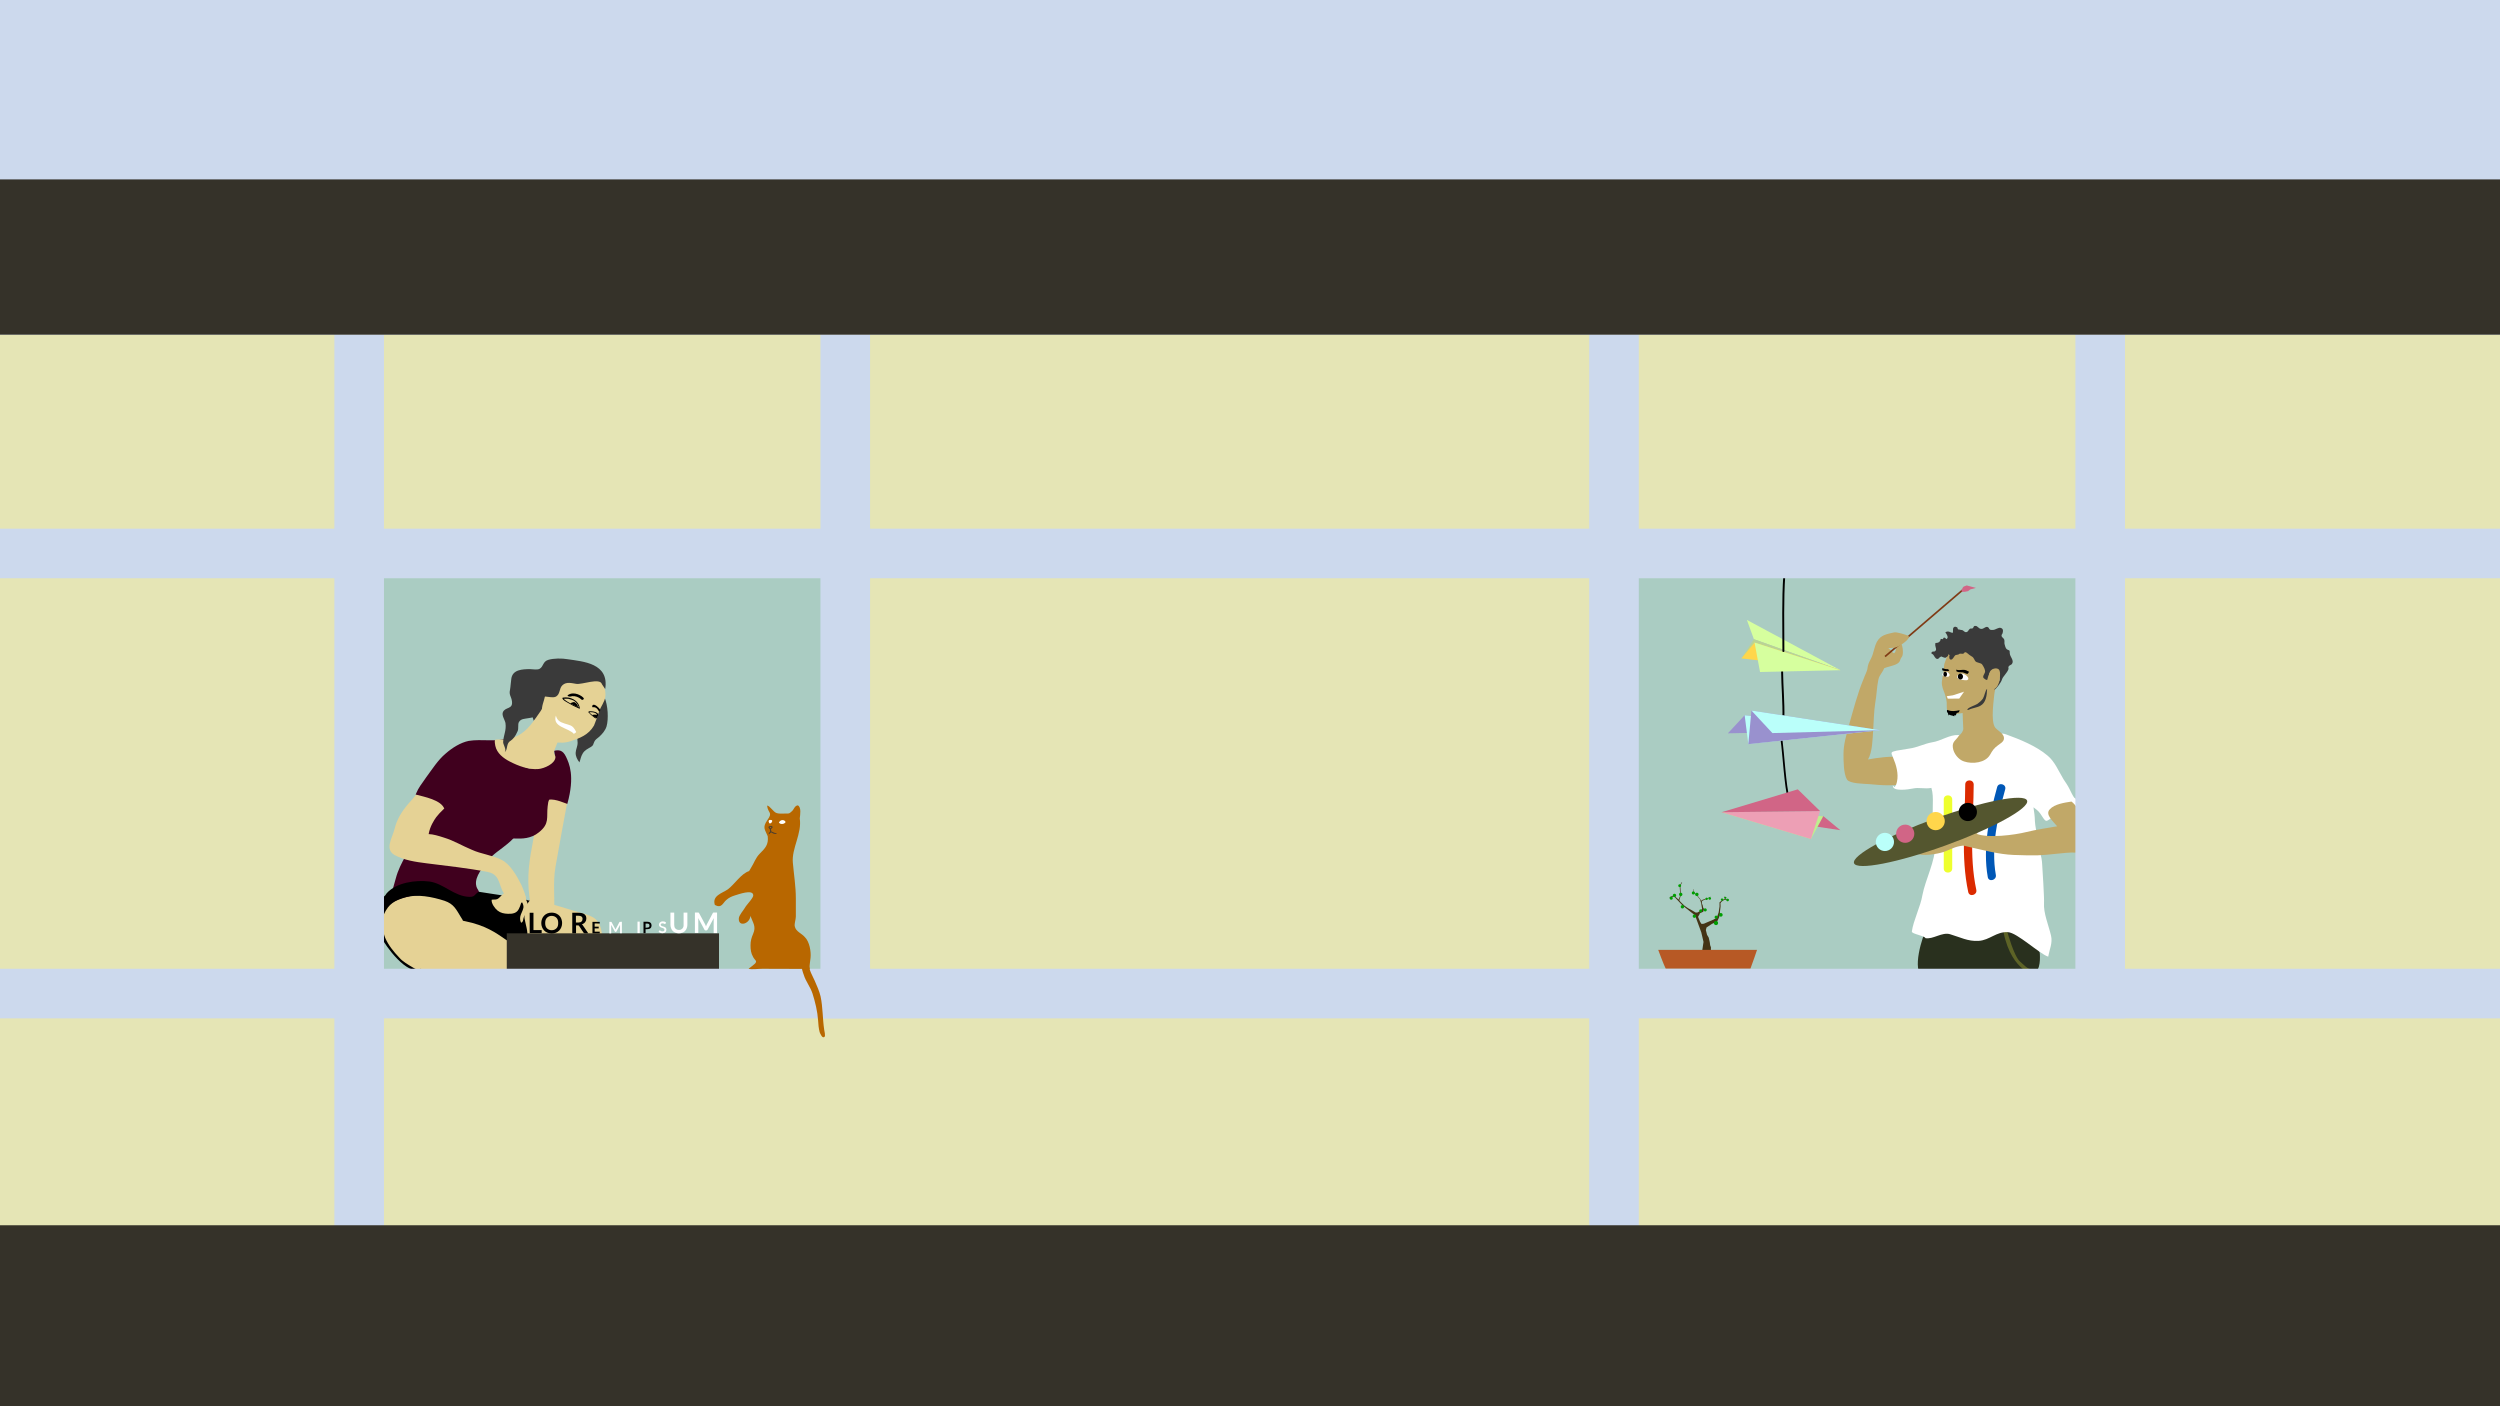 <?xml version="1.0" encoding="utf-8"?>
<!-- Generator: Adobe Illustrator 16.0.0, SVG Export Plug-In . SVG Version: 6.00 Build 0)  -->
<!DOCTYPE svg PUBLIC "-//W3C//DTD SVG 1.1//EN" "http://www.w3.org/Graphics/SVG/1.1/DTD/svg11.dtd">
<svg version="1.1" id="Layer_1" xmlns="http://www.w3.org/2000/svg" xmlns:xlink="http://www.w3.org/1999/xlink" x="0px" y="0px" viewBox="0 0 1920 1080" enable-background="new 0 0 1920 1080" xml:space="preserve" preserveAspectRatio="none">
<g id="guides">
</g>
<g id="page_x5F_fills_x5F_blue">
	<rect id="fill_x5F_4" fill="#CCD9ED" width="1920" height="1080"/>
</g>
<g id="windows_x5F_light">
	<rect x="278.2" y="426.3" fill="#AACCC2" width="365" height="333.9"/>
	<rect x="1243.8" y="426.7" fill="#AACCC2" width="365" height="333.9"/>
</g>
<g id="doors_x5F_light_x5F_inside">
</g>
<g id="characters_x5F_indoor_x5F_fills">
	<g id="art">
		<path id="plane_x5F_rope_x5F_2" d="M1367.9,515.3c0.1,12.1,1.3,24.2,1,36.3c0,1,1.5,1,1.5,0c0.3-12.1-0.9-24.2-1-36.3
			C1369.4,514.4,1367.9,514.4,1367.9,515.3L1367.9,515.3z"/>
		<path id="planes_x5F_rope_x5F_3" d="M1367.6,569.2c1.2,8.1,3,37,5.3,43.3c0.3,0.9,1.8,0.5,1.4-0.4c-2.4-6.6-4.2-35.7-5.3-43.3
			C1368.9,567.8,1367.5,568.3,1367.6,569.2L1367.6,569.2z"/>
		<g id="sid_x5F_4">
			<g>
				<path fill="#C1A868" d="M1443.8,515.6c2.4-3.1,7.6-3.5,10.9-4.8c1.5-0.5,3.4-1.4,4.2-2.8c0.5-0.8,0.5-1.7,1.1-2.6
					c0.5-0.9,1-1.2,1.2-2.4c0.3-1.4,0.3-3.2,0.1-4.7c-0.1-1-0.7-3.6-1.4-4.5c-1.3-1.9-3.3,1.5-3.6,2.8c-0.5,1.6,0,4.1-1.7,5.1
					c-1.7-0.6-2.6-2.7-3.9-3.6c-1.3-0.9-2.3-4.2-3.2-2.6c-1.3,2.4-3.6,11.5-3.6,14.1c0,2.2-0.4,3.7,0.4,5.7"/>
			</g>
			<g>
				<path fill="#29301E" d="M1479.9,712.5c-3.7,6.7-11.9,33.1-3.1,37.7c6.8,3.2,19.3,1.1,26.7,1.1c8.2,0,16.2,0,24.5,0
					c10,0,22.5,1.9,32.1-1.9c6.5-2.7,6.8-10.8,6.5-16.7c-0.3-5.4-3.1-5.9-6.3-9.7c-2.6-3.5-2.6-7.5-6.8-9.4
					c-10.2-3.8-24.7-0.3-35,0.8c-12.8,1.1-24.7-2.4-37.2-1.9C1480.8,712.5,1480.5,712.5,1479.9,712.5"/>
			</g>
			<path fill="#5D6326" d="M1538.7,715.9l2.9-0.4c0,0,5.1,19,9.8,23c4.7,4,5.9,6.4,11.8,6.3v3.3c0,0-6.3-0.9-10.3-4.5
				C1548.9,740.1,1542.1,732.6,1538.7,715.9z"/>
			<g id="brush">
				
					<rect x="1438.3" y="478.5" transform="matrix(-0.759 0.651 -0.651 -0.759 2910.732 -119.389)" fill="#7F3A14" width="78.3" height="1.3"/>
				<polygon fill="#D16586" points="1506.4,453.3 1507.5,451.1 1508.1,450.5 1510.4,449.6 1517.5,451.5 1513.1,452.7 1511.5,454 
					1509,454.5 1506.8,454.5 				"/>
			</g>
			<g>
				<path fill="#C1A868" d="M1463.9,601.4c-8.1,2.7-19.9,1.6-28.5,0.8c-4-0.3-14.8-0.3-16.9-3.5c-2.7-4.3-2.7-14.8-2.7-19.6
					c0-7.5,2.2-14.5,4-21.5c3.5-12.1,6.7-25,11.6-36.6c0.8-2.4,2.2-4.8,2.7-7c0.5-4,1.1-4.8,3-8.6c1.9-3.8,2.2-8.3,4.3-12.4
					c3-5.4,7.3-5.9,13.2-7.3c2.2-0.5,8.7,1.7,10.9,2.5c2.5,1.6-4.2,6.6-8.2,8.5c-4.8,2.2-9.1-1-11.2,4.4c-1.6,4.3,1.3,6.7,1.1,10.8
					c-0.3,3.8-3.8,5.9-4.6,10c-1.3,5.9-1.3,12.1-2.4,17.8c-1.1,7-1.1,14-1.6,21c-0.5,6.7-0.5,16.7-4,22.6c6.7-1.3,19-3.1,26-1.5
					C1467.8,583.2,1469.5,593.6,1463.9,601.4"/>
			</g>
			<g>
				<path fill="#FFFFFF" d="M1504,564.5c-7-0.3-13.2,4.6-20.2,5.6c-6.2,1.1-11.3,4-17.5,4.8c-3.2,0.5-6.5,1.1-9.7,1.6
					c-4.6,1.1-4.6,1.1-2.7,5.4c2.4,5.6,4.3,12.4,3,18.3c-0.3,1.6-0.8,3.2-1.9,4.3c-0.5-0.3-1.1-1.1-1.3-1.3
					c-0.5,5.1,12.4,3,15.3,2.4c4.8-1.1,9.4,0.5,14.3-0.5c2.4,7.8,0,16.7,1.6,24.7c1.1,6.7,1.3,12.4,1.3,19.1
					c0.3,12.1-7.6,26.8-9.8,38.6c-1.3,8.3-7,19.6-8.1,27.9c-0.3,1.9,9.9,3.2,10.4,5.1c5.9,1.1,12.8-4.9,19-3
					c7.5,2.2,13.7,5.6,21.8,5.1c8.6-0.5,13.7-7.3,22.6-6.7c7,0.3,24.5,16.9,30.9,18.8c1.1-5.9,3.5-10.5,2.2-16.1
					c-1.9-8.1-5.9-17.3-5.4-25.1c0.3-3.2-1.2-26.4-1.4-29.4c-0.3-7.3-2.6-11.4-3.4-18.6c-0.3-3-2.2-12.2-2.2-14.9
					c0-3.2-0.6-7.3-1.1-10.6c4,3,4.4,3.4,7,7.5c3,4.6,3,3,7.5,0.3c3-1.6,20.7-7.8,20.7-11.3c0.3-1.6-3-3-4-4
					c-1.3-1.9-2.4-4.3-3.5-6.5c-1.3-2.7-3-5.1-4.6-7.5c-3.8-6.2-6.7-13.7-12.4-18.3c-8.6-7.3-21.3-12.4-31.5-16.1
					c-5.9-2.2-3.8,1.3-8.6,3c-2.2,0.8-6.2,0-8.9,0c-3.8,0-7.8,0.3-11.8-0.5C1509.1,565.9,1506.9,564.5,1504,564.5"/>
			</g>
			<g>
				<path fill="#0057B6" d="M1533.8,604.5c-6,21.8-11.2,46.6-7.2,69.1c0.7,4.1,7,2.4,6.2-1.7c-3.8-21.3,1.5-45.1,7.2-65.7
					C1541.1,602.2,1534.9,600.5,1533.8,604.5L1533.8,604.5z"/>
			</g>
			<g>
				<path fill="#DB2A00" d="M1509.3,602.5c-0.1,27.5-3.5,55.4,2.3,82.6c0.9,4.1,7.1,2.3,6.2-1.7c-5.7-26.6-2.1-54-2-80.9
					C1515.7,598.3,1509.3,598.3,1509.3,602.5L1509.3,602.5z"/>
			</g>
			<g>
				<path fill="#EEFF2F" d="M1492.8,613.9c0,17.7,0,35.4,0,53.1c0,4.2,6.5,4.2,6.5,0c0-17.7,0-35.4,0-53.1
					C1499.2,609.8,1492.8,609.8,1492.8,613.9L1492.8,613.9z"/>
			</g>
			<g>
				<path fill="#C1A868" d="M1590.9,615.6c5.9,4,23.7,33.6,14,38.2c-2.4,1.1-7.2,1-10.2,1c-5.4-0.3-10.7,0.5-16.3,1
					c-10.5,1.1-14.2,1.5-32,0.8c-11.6-0.5-22.3-3.5-38.7-7.2c-6.5,0.8-9,2.7-14.9,4.9c-5.1,1.6-17.2,3.8-21.2,0.8
					c4.6-3.2,10.2-3.2,15.1-5.4c5.1-1.9,9.4-5.1,14.5-6.5c5.4-1.6,9.7-4.8,14.5-7.8c1.6-0.8,4-3.5,6.2-3.2c2.1,0.6-2.9,7.8-3.9,8.2
					c9.1,3.5,29.1,0.9,38.3-1.4c7.6-1.9,16.4-3.1,23.6-4.4c-3-3.8-9.6-9-5.6-13.1C1577.9,617.5,1585.7,616.4,1590.9,615.6"/>
			</g>
			<g id="palette">
				
					<ellipse transform="matrix(0.34 0.94 -0.94 0.34 1584.703 -979.923)" fill="#54562F" cx="1490.8" cy="639.6" rx="11.1" ry="70.7"/>
				<circle fill="#D16586" cx="1463.2" cy="640.3" r="7"/>
				<circle fill="#BAFFFA" cx="1447.6" cy="646.6" r="7"/>
				<circle fill="#FFD64B" cx="1486.6" cy="630.6" r="7"/>
				<circle cx="1511.3" cy="623.6" r="7"/>
			</g>
			<g>
				<path fill="#C1A868" d="M1507.3,547.6c0,3.6,0.4,8.2,0.5,12.1c0,1.7-1.6,4.1-3.3,5.2c-2.2,3.7-5.4,4.5-4.7,9.3
					c0.5,4.4,4.3,9.3,8.6,10.6c6.5,2.2,16.4,1.1,20-5.2c1.9-3.4,3.1-5.1,6.3-7.4c1.6-1.2,3.6-2.2,4.2-4.2c1.1-4.2-4.3-6.5-6.5-9.1
					c-3.9-4.8-0.9-22.9-0.8-25.4c0-1.3,1.7-7.3,0.5-8.1c-1.1-0.5-5.2,2-6.1,2.7c-2.6,1.7-3.8,4-5.1,6.7c-3,5.8-7,7.3-12.9,9
					c-0.8,0.1-8.2,2.3-5.1,3.6"/>
			</g>
			<g>
				<path fill="#C1A868" d="M1495.4,503.3c-0.4,3.1-2.4,5.5-2.4,8.7s-0.8,5.9-1.3,9c-0.8,3.9-0.3,6.3,1.2,10
					c1.1,2.7,1.9,5.8,2.2,8.6c0.1,2.4-0.5,6.1,1.6,7.7c2.2,1.7,6.7,0.9,9.3,0.5c6.5-1.2,14.3-1.9,19-7c2.2-2.3,2.3-5.8,3.1-8.6
					c0.8-3.1,1.5-5.8,1.2-9c-0.5-6.3-1.7-13.6-6.5-18.2c-4.7-4.6-10.4-7.3-17.1-7.8c-2.3-0.3-4.4-0.1-6.7,0.7
					c-3,1.1-3.5,2.2-3.8,5.2"/>
			</g>
			<g>
				<path fill="#3A3A3A" d="M1497.3,503.1c-1.7-1.3-1.1,0.5-1.1,0.5c-2,1.6-1.6,2-4,1.1c-1.6-0.5-0.8-0.9-2.3,0
					c-0.9,0.5-0.9,1.6-2.4,1.3c-1.3-0.3-2-2.3-2.7-3.1c-0.5-0.8-2.2-0.7-1.2-2c0.4-0.8,1.9-0.3,2.4-0.7c1.7-1.2,0.5-2.8,0.3-4.4
					c-0.3-3,0.5-1.5,2.4-2.4c1.2-0.4,0.9-1.1,1.6-1.7c0.1-0.1-0.1-0.7,0.1-0.8c0.5-0.5,1.2,0.1,1.6,0c0.9-0.7,0.1-1.2,1.3-1.2
					s1.2,2.2,2.3,0.4c0.8-1.2-0.9-3.6-1.6-4.4c2.3-1.7,3.6,0.1,5.6,0.4c0.8-1.3-0.4-3.8,1.3-4.6c0.7-0.4,1.5,0,2.2,0.3
					c0.4,0.3,0.3,1.2,0.7,1.5c0.5,0.3,1.1,0.1,1.5,0.3c0.5,0.3,1.2,0.1,1.9,0.4c0.8,0.3,1.6,1.6,2.7,1.5c1.7,0,1.7-1.7,3-2.6
					c0.7-0.4,1.6,0,2-0.3c1.2-0.8,0.5-2,2.3-1.9c1.7,0,2.3,2.2,4.4,2.3c2,0.1,3-1.9,4.8-1.5c1.2,0.4,1.1,1.6,1.9,2
					c0.5,0.4,1.6,0.3,2.3,0.3c2.2-0.1,4.3-2.3,6.2-1.5c1.9,0.8,1.6,2.4,1.2,3.9c-0.1,0.8-0.8,0.9-0.8,1.9c0,1.5,1.5,1.7,2,3
					c0.5,1.2,0,2.6,0.3,3.6c0.3,1.2,0.8,3.1,1.6,3.8c2,1.5,2.4,0.1,2.4,3.2c0.1,2.8,3.6,5.4,1.7,8.2c-0.5,0.8-2,0.9-2.6,2
					c-0.4,0.8,0.1,1.2-0.1,2c-0.4,1.3-1.7,3.1-2.6,4.2c-0.9,1.3-1.9,2.2-2.4,3.8c-0.5,1.9-3.9,6.7-5.8,7.9c-0.4-1.6,3.8-6,4-7.5
					c0.1-1.5-0.3-3.1-0.7-4.4c-0.5-1.9-0.9-3.2-2.8-4c-2.2-0.8-2.5,2.2-4.1,3.4c-0.9,0.8-1.4,2.6-1.7,4.1c0,0.5-0.2,1.7-2.8-0.5
					c-1.5-1.2,0.7-3.5,0.9-4.7c0.3-1.7-0.9-3.8-1.7-5.1c-0.9-1.7-1.5-1.5-3.5-2.2c-2.2-0.5-2.3-1.1-3.2-2.8
					c-0.9-1.6-1.3-1.7-2.8-2.6c-1.1-0.5-2.8-2.6-3.9-2.6c-0.8,0-0.9,0.8-1.5,1.1c-0.9,0.3-1.5-0.1-2.3,0c-1.2,0.1-0.8,0.4-1.7,0.7
					c-0.4,0.1-1.6,0.3-2,0.4c-1.2,0.7-2,3.5-3.5,3.5S1496.8,504.3,1497.3,503.1"/>
			</g>
			<g>
				<path fill="#C1A868" d="M1527.9,517.6c-0.3-3,4-5.2,6.6-3.9c2.2,1.1,1.5,5.6,1.3,7.8s-2.3,9-5.5,7.3c-2.2-1.1-2.6-7.8-2.7-10
					c0-0.8-0.3-1.3,0.3-2.2"/>
			</g>
			<g>
				<path d="M1502.6,514.2c0.4,0.5,1.9,0.4,2.6,0.4c1.2,0,2.4-0.3,3.7-0.1c0.9,0.1,1.4,0.4,2.1,0.8c0.5,0.3,1.5,0.4,1,1
					c-0.2,0.2-0.4,0.5-0.5,0.8c-0.1,0.3,0,0.3-0.4,0.4c-0.7,0.1-1.4-0.3-2-0.5c-0.5-0.2-1.1-0.5-1.7-0.6c-0.4-0.1-0.8-0.1-1.3-0.1
					c-0.6,0-1.3,0-1.9-0.1c-0.5-0.1-1.3-0.4-1.7-0.7C1502.5,515.2,1502.4,514.4,1502.6,514.2"/>
			</g>
			<g>
				<path d="M1495.6,545.2c-0.5,0.3-0.4,0.8-0.3,1.4c0.1,0.7,0.6,0.6,0.7,1.1c0.2,0.5,0.6,2.9,1,1.1c1,0.6,1.3,0.6,2.5,0.8
					c0.5,0.1,2.1,1.2,1.4-0.5c2.2,0.9,0.8-0.3,1.9-1.4c0.3-0.4,1.1-0.3,1.6-0.7c0.3-0.3,0.4-1.2,0.6-1.6
					C1502,546.1,1498.6,546.6,1495.6,545.2"/>
			</g>
			<g>
				<path fill="#3A3A3A" d="M1511.8,545.2c2.9-1.5,6.3-1.6,9.2-3.2c4.2-2.4,4.9-7.5,5.1-13c-1.5,1.4-1.9,5.3-3.2,7.5
					c-1.3,1.8-2.8,3-4.3,4.1c-1.4,1-7.9,2.9-7.7,4.6H1511.8z"/>
			</g>
			<path d="M1491.9,513.1c0,0,2.3,1.1,3.9,0.8l1.2,0.7l-0.5,0.8h-2l-2.6-0.4l-0.4-1.2L1491.9,513.1z"/>
			<g>
				<path fill="#FFFFFF" d="M1505,517.8c-1.3,0.7-3.1,1.4-1,3.6c0.6,0.6,5.7,1.2,6.5,1C1514.2,521.4,1508.2,515.7,1505,517.8"/>
			</g>
			<g>
				<path fill="#FFFFFF" d="M1496.4,516.8c0.7,0.8,1.7,1.7,0,2.9c-0.5,0.3-3.8-0.4-4.2-0.7C1490.1,517.3,1494.8,514.6,1496.4,516.8"
					/>
			</g>
			<path d="M1507.6,519.6c0,1.3-0.9,2.3-2,2.3c-1.1,0-2-1-2-2.3c0-1.3,0.9-2.3,2-2.3C1506.7,517.3,1507.6,518.4,1507.6,519.6z"/>
			<ellipse cx="1493.9" cy="517.8" rx="1.4" ry="1.9"/>
			<polygon fill="#FFFFFF" points="1495.1,534.7 1499.8,534 1508.4,531.2 1504.7,536.5 1495.9,536.6 			"/>
		</g>
		<g id="plane_x5F_3">
			<polygon fill="#D16586" points="1322.1,623.8 1400.3,626.8 1413.4,637.6 			"/>
			<polygon fill="#BEEF8F" points="1322.1,623.8 1400.3,626.8 1390.8,644.4 			"/>
			<polygon fill="#ED9FB5" points="1322.1,623.8 1397.8,622.9 1390.8,644.4 			"/>
			<polygon fill="#D16586" points="1322.1,623.8 1397.8,622.9 1380.7,606.2 			"/>
		</g>
		<g id="plane_x5F_1">
			<polygon fill="#D6FF9E" points="1413.4,514.7 1347,490.9 1341.6,476.1 			"/>
			<polygon fill="#BAD394" points="1413.4,514.7 1337.4,505.6 1347,490.9 			"/>
			<polygon fill="#FFD64B" points="1413.4,514.7 1347.5,493.5 1337.4,505.6 			"/>
			<polygon fill="#D6FF9E" points="1347.5,493.5 1351.7,516.1 1413.4,514.7 			"/>
		</g>
		<path id="plane_x5F_rope_x5F_1" d="M1369.6,441.7c-1.3,19.4-0.7,38.9-0.7,58.3c0,1,1.5,1,1.5,0c0-19.5-0.6-38.9,0.7-58.3
			C1371.1,440.7,1369.6,440.7,1369.6,441.7L1369.6,441.7z"/>
		<g id="plane_x5F_2">
			<polygon fill="#9991CE" points="1444,560.8 1339.9,549.3 1327,563.2 			"/>
			<polygon fill="#BAFFFA" points="1444,560.8 1339.9,549.3 1342.7,571.4 			"/>
			<polygon fill="#9991CE" points="1444,560.8 1345.1,545.7 1342.7,571.5 			"/>
			<polygon fill="#BAFFFA" points="1345.1,545.7 1444,560.8 1361.2,563 			"/>
		</g>
		<g id="bonsai">
			<polygon fill="#443415" points="1306.6,734.8 1308.3,723.4 1306.6,716.1 1301.8,703 1292.2,695.4 1285.6,688.4 1282.3,689.5 
				1282.3,689 1285.5,687.7 1289.2,690.9 1290.4,687.7 1290,680.2 1291.5,677.6 1291.9,677.6 1290.5,680.3 1290.9,687.7 
				1290.3,689.5 1289.7,691.4 1290.6,692.6 1293.7,695.6 1296.4,697.5 1299,698.9 1302.2,700.8 1303.6,700.8 1306,699.5 1307.2,698 
				1306.5,693.7 1305.7,690.9 1303.1,687.7 1300.5,685.3 1300.2,682.9 1300.4,682.8 1300.8,685.1 1303.3,687.4 1305.8,690.5 
				1306.6,691.8 1307.2,691.2 1309.3,690.4 1312.2,689.5 1313.6,688.6 1313.6,688.8 1312.3,689.8 1309.4,690.9 1307.4,691.8 
				1307,692.4 1307.1,693.9 1307.7,695.4 1308,697 1308.7,698.1 1308.1,700.2 1305.5,701.4 1305.2,702.2 1304.1,704.1 1305.7,708 
				1306.8,709.6 1308.6,709.4 1311.4,708.2 1316.1,706.2 1318.5,704.7 1319.9,700.8 1320.6,696.2 1320.6,693 1323.2,690.9 
				1324.8,690.4 1324.1,688.7 1324.4,688.5 1325.2,690.2 1325.5,690.5 1326.6,690.4 1327.1,690.5 1327.8,690.9 1327.8,691.1 
				1327.1,690.8 1326.2,690.9 1325.5,691 1324.3,691.1 1322.8,692 1321.9,692.8 1321.3,693.7 1321.4,695.2 1321.4,696.3 
				1321.2,698.1 1320.9,700.1 1320.9,702.1 1320.2,704.7 1318.6,708 1314.8,709.5 1310.6,712.3 1310.1,714.3 1311,717.9 
				1312.3,720.1 1313.1,723.6 1313.4,725.9 1314,727.5 1313.9,735.3 			"/>
			<g>
				<path fill="#B75925" d="M1344.3,744h-65c-1.6-3.1-5.8-14.5-5.8-14.5h75.9C1349.4,729.5,1345.5,741.1,1344.3,744z"/>
			</g>
			<circle fill="#009E01" cx="1283.5" cy="689.8" r="1.2"/>
			<circle fill="#009E01" cx="1286" cy="687.7" r="1.3"/>
			<circle fill="#009E01" cx="1290.8" cy="686.9" r="1.3"/>
			<circle fill="#009E01" cx="1290" cy="680.2" r="1.1"/>
			<circle fill="#009E01" cx="1292.1" cy="696.4" r="1.3"/>
			<circle fill="#009E01" cx="1300.5" cy="685.8" r="1.2"/>
			<circle fill="#009E01" cx="1313.1" cy="690" r="1"/>
			<circle fill="#009E01" cx="1303.2" cy="686.9" r="1.3"/>
			<circle fill="#009E01" cx="1310.7" cy="690.3" r="0.9"/>
			<circle fill="#009E01" cx="1309.6" cy="698.8" r="1.2"/>
			<circle fill="#009E01" cx="1306.1" cy="699.5" r="1.1"/>
			<circle fill="#009E01" cx="1301.3" cy="703.6" r="1.3"/>
			<circle fill="#009E01" cx="1317.9" cy="708.9" r="1.6"/>
			<circle fill="#009E01" cx="1318" cy="704.4" r="1.2"/>
			<circle fill="#009E01" cx="1321.6" cy="702.6" r="1.4"/>
			<circle fill="#009E01" cx="1322.5" cy="690.9" r="0.9"/>
			<circle fill="#009E01" cx="1326.8" cy="691.2" r="1"/>
			<circle fill="#009E01" cx="1325.1" cy="689.5" r="0.8"/>
		</g>
	</g>
	<g id="strategy_x5F_in">
		<g>
			<path fill="#E5D295" d="M407.7,695.5c-0.5-2.1-0.7-4.5-1.1-6.8c-2.1-15.8,0-28.5,2.9-43.5c1.4-7.2,1.4-14.8,2.1-22.4
				c0.7-4.5,3.4-8.4,6.6-11.8c4.2-4.5,7.4-3.1,13.3-3.1l5.3,2.1c-3.5,18.8-7,37.3-10.2,55.8c-2.1,12.3-0.3,24-1.1,36
				C425.5,701.6,409.2,702.2,407.7,695.5z"/>
		</g>
		<g>
			<path fill="#E5D295" d="M395.5,713.3c0.5,6-1,13.3,0.8,19c1.8,6.3,10.5,5.8,16,6.5s11,1.5,16.3,3c3.8,1,6.3,1.8,7.3,5.8
				c0.8,2.8-0.5,5.3,2,8c6.3,6.3,20.3-3,27-4.8l2.9-2.1c0-3-0.3-6-0.7-9c-1-7.3-3.7-14.7-4.7-22C460.7,706,456.7,704,446,701
				c-14.7-4-29.2-10.2-44.8-9.5L395.5,713.3z"/>
		</g>
		<g>
			<path fill="#40001E" d="M352.7,605.9c0,0-6,1.3-13.7,8c-7.3,6-15.2,17.3-18.7,26.3c-4.8,12-13,21.8-16.3,34.3
				c-2.5,9-5.8,19-4.3,28.8c1.5-2.5,2.8-3.8,5-5.8c2-1.8,3.5-4.5,5.8-6.5c4-3.5,10.3-3.5,15.3-3.8c12.3-0.8,22.8,6,34.8,6
				c4.3,0,5.8,0,7-4c1.8-5.3-1.5-5.3-2-9.8c-0.8-6.5,5.3-13.3,8.8-18c4-5.5,10.3-9,15.3-13.3c6.8-5.5,10-10.8,13.3-18.8L352.7,605.9
				z"/>
		</g>
		<g>
			<path fill="#E5D295" d="M352,700.7c-6.8-17.1-48.6-17.1-56.7-1.3c-10,19,10.9,43.5,28.1,46.3c14.5,2.8,28.1,2.8,32.6-12.5
				c2.7-8.8,5-21.8-2.3-29.2L352,700.7z"/>
		</g>
		<g>
			<path d="M297,686c7.5-8.3,22.3-10.3,32.8-9c11,1.5,19,11.5,30.8,11.8c4.5,0,3.5-1.9,7.2-3.9c6.5,0.9,18.2,3,23.4,3.4
				c6.5,0.5,14.2,3.4,15.7,3.4c-1.4,0.9-4.8,7.4-4.1,13.4c0.8,4.8,3,11,2,14.3c-1,2.5-1,6-3,8.3c-4.3,5-13.3,4-19,6
				c-3.3,1-7.5,2.3-10.5,3.5c-4,1.5-15.5,4.8-10.3-4.3c3.5-5.8,2.8-11.5,2.8-18.3c0-2.3-6.6-2.3-8-4.4c-1.7-2.5-0.6-2.8-2.6-5.5
				c-4-6.5-5.6-10.4-12.8-12.9c-9.3-3-21.1-5.4-30.3-2.6c-8.1,2.5-12.5,4.8-16.2,12.9c-0.5,5.8-1.4,12.9,0.9,18.1
				c2.5,5.8,6.6,10.8,10.9,15.3c2.3,2.8,7,5.5,10,7.3c3,2,3.8,1.9,6.8,1.2c-10.4,6.5-27.9-18.2-30.7-24.2c-2.5-6-3.4-27.4,3.1-32.2
				L297,686z"/>
		</g>
		<g>
			<path fill="#E5D295" d="M343.7,705.6c39.8,3.3,42.9,20.5,61.1,23.9c7,1.3,10.7-2,17.3,0.6c9.7,4.2,16.3,10.9,22.5,19.3
				c3.9,5,4.3,6.3-1.9,8.8c-4.3,1.7-8.1,1.7-12-0.8c-9.3-5.4-14.6-9.6-25.8-11.7c-11.6-2.1-24.9-0.2-36.9-0.2
				c-9.7,0-24-0.7-32.9-4.4L343.7,705.6z"/>
		</g>
		<g>
			<path fill="#E5D295" d="M331.7,592.3c-3.3,2-5,8.3-7.3,11.7c-3.3,4.3-6.7,9-10.3,12.7c-5.7,6.7-9.3,12.3-11.3,20.7
				c-2,7-7.3,15,0.3,19.3c7.3,4,16.3,5.3,24.3,6.3c15.7,2,32,3.7,47.3,6.7c11.3,2.3,7.3,13.3,15,19.3c3.3,2.7,10,6.3,13.3,3
				c2.3-2.3-1.5-9.5-2.5-12.2c-3.3-6.7-8.8-16.5-15.5-19.5c-7.3-3.7-15.3-4.3-22.7-7.7c-7.3-3-13.7-7-21.3-9.3
				c-4-1.3-8.6-2.7-11.8-2.7c1-5.9,4.1-10.6,5.8-13c6.3-8.3,17-13.7,18.7-24.7c1.7-13.3-11.1-12.3-19.4-10.7L331.7,592.3
				L331.7,592.3z"/>
		</g>
		<g>
			<path fill="#40001E" d="M390.3,567c-9.3,3-20.3,0.4-30.3,2c-6.3,1.3-12.7,5.3-17.7,9.7c-6,5-10.3,12-15,18.3
				c-4,6-5.4,6.9-8.1,13.2c6.3,1.7,19.8,4.1,22.1,11.1c4.7-3.3,4-6.9,10.3-3.3c6,4,6,12.7,12,17c8.3,5.7,13.7-1.8,21.7-0.1
				c3.3,7.5,6.3,9.1,10.6,9.1c4.8,0.1,11.8,0.3,18-4.8c8.4-6.7,5.7-11.3,6.7-19.9c0.5-4.2,0.4-3,1.1-5.1c4.6-1,13.2,3.1,14,3.2
				c6-21.5,1.4-31.1-1-36.2c-2.5-5.3-5.6-5.4-9.1-4.6c2.5,10-7.5,12.2-19,13.6c-6.7-1.7-3.3-1.6-7-6.6c-2.3-3-4.7-4-6-8
				c-1-2.3-1.3-6.7-2-9.4L390.3,567z"/>
		</g>
		<g>
			<path fill="#E5D295" d="M400.7,689.8c0.1,2.5-1,5.8-2.1,8c-1.6,3.6-4.9,4.1-8.5,4c-3-0.1-5.6-0.6-8-2.5c-2-1.6-4.9-5.5-4.5-8.3
				c1.5-0.3,2.9,0.1,4.3-0.5c2.1-1,3.4-3.5,5.4-4.6c4.1-2.3,8.3-0.4,12,1.5L400.7,689.8z"/>
		</g>
		<g id="chess_x5F_board">
			<rect x="389.2" y="716.8" fill="#353229" width="163" height="28.2"/>
			<g>
				<path d="M416,714.3v2.4h-9.2V701h2.9v13.3H416z"/>
				<path d="M431.7,708.9c0,1.2-0.2,2.2-0.6,3.2c-0.4,1-0.9,1.8-1.6,2.5c-0.7,0.7-1.5,1.3-2.5,1.7c-1,0.4-2.1,0.6-3.3,0.6
					s-2.3-0.2-3.3-0.6c-1-0.4-1.8-1-2.5-1.7c-0.7-0.7-1.2-1.6-1.6-2.5c-0.4-1-0.6-2-0.6-3.2c0-1.2,0.2-2.2,0.6-3.2
					c0.4-1,0.9-1.8,1.6-2.5c0.7-0.7,1.5-1.3,2.5-1.7s2.1-0.6,3.3-0.6c0.8,0,1.5,0.1,2.3,0.3s1.3,0.4,1.9,0.8
					c0.6,0.3,1.1,0.7,1.6,1.2s0.9,1,1.2,1.6c0.3,0.6,0.6,1.2,0.7,1.9C431.6,707.4,431.7,708.1,431.7,708.9z M428.7,708.9
					c0-0.9-0.1-1.6-0.3-2.3c-0.2-0.7-0.6-1.3-1-1.7c-0.4-0.4-0.9-0.8-1.6-1.1s-1.3-0.4-2.1-0.4s-1.5,0.1-2.1,0.4
					c-0.6,0.3-1.1,0.6-1.6,1.1c-0.4,0.5-0.8,1.1-1,1.7c-0.2,0.7-0.3,1.5-0.3,2.3c0,0.9,0.1,1.6,0.3,2.3s0.6,1.3,1,1.7
					c0.4,0.5,1,0.8,1.6,1.1c0.6,0.3,1.3,0.4,2.1,0.4s1.5-0.1,2.1-0.4c0.6-0.3,1.1-0.6,1.6-1.1s0.8-1.1,1-1.7
					C428.6,710.5,428.7,709.8,428.7,708.9z"/>
				<path d="M451.8,716.8h-2.6c-0.5,0-0.9-0.2-1.1-0.6l-3.3-5c-0.1-0.2-0.3-0.3-0.4-0.4c-0.1-0.1-0.4-0.1-0.7-0.1h-1.3v6.1h-2.9V701
					h4.8c1.1,0,2,0.1,2.7,0.3c0.8,0.2,1.4,0.5,1.9,0.9c0.5,0.4,0.8,0.9,1.1,1.4c0.2,0.6,0.3,1.2,0.3,1.8c0,0.5-0.1,1-0.2,1.5
					c-0.2,0.5-0.4,0.9-0.7,1.3c-0.3,0.4-0.7,0.7-1.1,1c-0.4,0.3-0.9,0.5-1.5,0.7c0.2,0.1,0.4,0.2,0.5,0.4c0.2,0.1,0.3,0.3,0.4,0.5
					L451.8,716.8z M444.2,708.5c0.5,0,1-0.1,1.4-0.2c0.4-0.1,0.8-0.3,1-0.6c0.3-0.2,0.5-0.5,0.6-0.9c0.1-0.3,0.2-0.7,0.2-1.1
					c0-0.8-0.3-1.4-0.8-1.8c-0.5-0.4-1.3-0.6-2.4-0.6h-1.9v5.2H444.2L444.2,708.5z"/>
			</g>
			<g>
				<path fill="#FFFFFF" d="M521.5,714.2c0.6,0,1.1-0.1,1.5-0.3c0.4-0.2,0.8-0.5,1.1-0.8c0.3-0.3,0.5-0.8,0.7-1.2
					c0.2-0.5,0.2-1,0.2-1.6v-9.4h2.9v9.4c0,0.9-0.2,1.8-0.5,2.6c-0.3,0.8-0.7,1.5-1.3,2.1c-0.6,0.6-1.2,1-2,1.3
					c-0.8,0.3-1.7,0.5-2.7,0.5s-1.9-0.2-2.7-0.5s-1.5-0.8-2-1.3c-0.6-0.6-1-1.3-1.3-2.1c-0.3-0.8-0.5-1.7-0.5-2.6v-9.4h2.9v9.4
					c0,0.6,0.1,1.1,0.2,1.6c0.2,0.5,0.4,0.9,0.7,1.2c0.3,0.3,0.7,0.6,1.1,0.8C520.4,714.1,520.9,714.2,521.5,714.2z"/>
				<path fill="#FFFFFF" d="M550.7,700.9v15.7h-2.6v-10.2c0-0.4,0-0.8,0.1-1.3l-4.8,8.9c-0.2,0.4-0.6,0.6-1,0.6H542
					c-0.5,0-0.8-0.2-1-0.6l-4.8-9c0,0.2,0,0.5,0.1,0.7c0,0.2,0,0.4,0,0.6v10.2h-2.6v-15.7h2.2c0.1,0,0.2,0,0.3,0
					c0.1,0,0.2,0,0.3,0.1c0.1,0,0.1,0.1,0.2,0.1c0.1,0.1,0.1,0.2,0.2,0.3l4.7,8.7c0.1,0.2,0.2,0.5,0.3,0.7c0.1,0.2,0.2,0.5,0.3,0.8
					c0.1-0.3,0.2-0.5,0.3-0.8s0.2-0.5,0.3-0.7l4.6-8.7c0.1-0.1,0.1-0.2,0.2-0.3c0.1-0.1,0.1-0.1,0.2-0.1c0.1,0,0.2,0,0.3-0.1
					c0.1,0,0.2,0,0.3,0h2.3V700.9z"/>
			</g>
			<g>
				<path d="M456.7,709.2v2.5h3.1v1.3h-3.1v2.5h3.9v1.3H455V708h5.6v1.3L456.7,709.2L456.7,709.2z"/>
				<path fill="#FFFFFF" d="M477.6,707.9v8.8h-1.4V711c0-0.2,0-0.5,0-0.7l-2.7,5c-0.1,0.2-0.3,0.4-0.6,0.4h-0.2
					c-0.3,0-0.5-0.1-0.6-0.4l-2.7-5c0,0.1,0,0.3,0,0.4c0,0.1,0,0.3,0,0.4v5.7H468V708h1.2c0.1,0,0.1,0,0.2,0c0.1,0,0.1,0,0.1,0
					s0.1,0,0.1,0.1l0.1,0.1l2.6,4.9c0.1,0.1,0.1,0.3,0.2,0.4s0.1,0.3,0.2,0.4c0.1-0.2,0.1-0.3,0.2-0.4c0.1-0.1,0.1-0.3,0.2-0.4
					l2.6-4.9c0-0.1,0.1-0.1,0.1-0.1l0.1-0.1h0.1c0.1,0,0.1,0,0.2,0L477.6,707.9L477.6,707.9z"/>
			</g>
			<g>
				<path fill="#FFFFFF" d="M491.3,716.6h-1.7v-8.8h1.7V716.6z"/>
				<path d="M497,707.9c0.6,0,1.1,0.1,1.5,0.2c0.4,0.1,0.8,0.3,1.1,0.6c0.3,0.3,0.5,0.5,0.6,0.9c0.1,0.3,0.2,0.7,0.2,1.1
					c0,0.4-0.1,0.8-0.2,1.2c-0.1,0.4-0.4,0.7-0.6,0.9c-0.3,0.3-0.6,0.5-1.1,0.6c-0.4,0.1-0.9,0.2-1.5,0.2h-1.2v3.1h-1.6v-8.8H497z
					 M497,712.4c0.3,0,0.6,0,0.8-0.1c0.2-0.1,0.4-0.2,0.6-0.3c0.1-0.1,0.3-0.3,0.3-0.5s0.1-0.4,0.1-0.7c0-0.2,0-0.5-0.1-0.6
					c-0.1-0.1-0.2-0.4-0.3-0.5c-0.1-0.1-0.3-0.2-0.6-0.3c-0.3-0.1-0.5-0.1-0.8-0.1h-1.2v3.2L497,712.4L497,712.4z"/>
				<path fill="#FFFFFF" d="M511.1,709.4c0,0.1-0.1,0.1-0.2,0.2c-0.1,0-0.1,0.1-0.2,0.1c-0.1,0-0.2,0-0.3-0.1
					c-0.1-0.1-0.2-0.1-0.4-0.2c-0.1-0.1-0.3-0.1-0.5-0.2c-0.2-0.1-0.4-0.1-0.7-0.1c-0.2,0-0.4,0-0.6,0.1c-0.2,0.1-0.3,0.1-0.4,0.2
					c-0.1,0.1-0.2,0.2-0.3,0.4c-0.1,0.1-0.1,0.3-0.1,0.4c0,0.2,0.1,0.4,0.2,0.5c0.1,0.1,0.3,0.3,0.5,0.4c0.2,0.1,0.4,0.2,0.7,0.3
					c0.3,0.1,0.5,0.2,0.8,0.2c0.3,0.1,0.5,0.2,0.8,0.3c0.2,0.1,0.5,0.3,0.7,0.4c0.2,0.2,0.3,0.4,0.5,0.7c0.1,0.3,0.2,0.6,0.2,0.9
					c0,0.4-0.1,0.8-0.2,1.1c-0.1,0.3-0.3,0.7-0.6,0.9c-0.3,0.3-0.6,0.5-1,0.6s-0.8,0.2-1.3,0.2c-0.3,0-0.6,0-0.8-0.1
					c-0.3-0.1-0.5-0.1-0.8-0.2c-0.3-0.1-0.5-0.2-0.7-0.4c-0.2-0.1-0.4-0.3-0.6-0.5l0.5-0.8c0-0.1,0.1-0.1,0.2-0.1s0.1-0.1,0.2-0.1
					c0.1,0,0.2,0,0.3,0.1c0.1,0.1,0.3,0.2,0.4,0.3c0.2,0.1,0.4,0.2,0.6,0.3s0.5,0.1,0.8,0.1c0.5,0,0.8-0.1,1.1-0.3
					c0.3-0.2,0.4-0.5,0.4-1c0-0.2-0.1-0.4-0.2-0.6c-0.1-0.1-0.3-0.3-0.5-0.4c-0.2-0.1-0.4-0.2-0.7-0.3c-0.2-0.1-0.5-0.1-0.7-0.2
					c-0.3-0.1-0.5-0.2-0.7-0.3s-0.5-0.3-0.7-0.4c-0.2-0.2-0.3-0.4-0.5-0.7c-0.2-0.3-0.2-0.6-0.2-1c0-0.3,0.1-0.6,0.2-0.9
					c0.1-0.3,0.3-0.6,0.6-0.8c0.2-0.2,0.5-0.4,0.9-0.6c0.4-0.1,0.8-0.2,1.2-0.2c0.5,0,1,0.1,1.4,0.2c0.4,0.2,0.8,0.4,1.1,0.7
					L511.1,709.4z"/>
			</g>
		</g>
		<g>
			<path fill="#E5D295" d="M401,687.8c-2.5,2.7,1.5,6,1,9.2c-0.6,3.4-3,5.7-2.5,9.4c0.2,1.2,0.6,3.2,1.7,1.6
				c0.6-0.7,0.6-1.9,0.8-2.7c0.3-1.1,0.7-2.1,1.4-3c0.7-0.9,1.8-1.6,2.3-2.7c1.6-4-2.3-7.7-2.1-11.5L401,687.8z"/>
		</g>
		<path fill="none" stroke="#000000" stroke-width="0.5" stroke-miterlimit="10" d="M406.1,688.5"/>
		<g id="anam_x5F_face">
			<g>
				<path fill="#3A3A3A" d="M464.3,535.6c2.6,6.2,3.2,16.5,1.5,22.4c-1,3.1-3.4,5.9-5.8,8c-1.3,1.1-2.8,2-3.5,3.5
					c-1,2-0.6,2.9-2.6,4.1c-2.6,1.6-4.8,2.4-6.4,5.1c-1.4,2.3-1.6,4.4-2.5,6.8c-1.6-2-3-4.6-2.9-7.4c0.1-2.6,1.6-5,1.5-7.8
					c-0.1-4-1.3-6.5,2.4-9.6c1.9-1.6,4.6-2.3,6.1-4.3c1.1-1.5,1.3-3.6,1.9-5.4c1.5-4,2.9-7.5,6.5-10L464.3,535.6z"/>
			</g>
			<path fill="#3A3A3A" d="M421.6,531.9c0,0-4.8,19.2-6.9,18.6c-2.1-0.6-4.7,3.2-4.7,3.2l-2.5-7.4l2.5-13L421.6,531.9z"/>
			<g>
				<path fill="#E5D295" d="M429.3,567.5c-1,2.7-2.3,5.2-3.2,7.8c-0.2,0.7-0.7,1.5-0.7,2.3c-0.2,1.5,1.2,2.5,1.2,3.8
					c-0.2,5.3-8.8,8.8-13,9.2c-7.3,0.7-15.5-2.3-22.2-5.8c-4.8-2.5-9.8-6.3-11-12c-0.2-0.8-0.7-3.8-0.2-4.5c0.7-0.7,5.2-0.2,6.2-0.3
					c3.7-0.3,7-1,10.3-2.5c8.8-4.2,13.3-12,18.7-19.7c1.5-2,2.5-5.3,5-3.5s4,7.5,5,10.5c1.5,3.8,2.5,8,3.7,11.8L429.3,567.5z"/>
			</g>
			<g>
				<path fill="#E5D295" d="M418.8,531.7c0.2,4-2,7.8-2.5,11.8c-0.7,5-0.7,9.7,1,14.7c1.5,4.5,3.3,10.7,8.5,11.7
					c4.5,0.7,8,0.8,12.5-0.7c6.8-2.2,13.7-4.7,17.9-12c1.5-3.5,2.6-7,3.9-10.7c1.3-4,4.3-7.3,4.8-11.5c1-9.5-6-17.5-15.5-18.2
					c-7-0.5-16,1.8-22,5.8C424.7,524.5,418.8,531.7,418.8,531.7z"/>
			</g>
			<g>
				<path fill="#3A3A3A" d="M462.3,525.5c-1.5-5.3-15.3,0.5-19.8-0.3c-3.3-0.5-7.5-1.8-10.5,1c-2.8,2.5-1.5,7.3-5.5,9
					c-4.3,1.5-11.8-3.3-13.8,3.3c-0.8,2.8,1.5,5.8,0.3,8.8c-1.3,3.5-4.3,3.8-7.5,4.3c-2.5,0.5-5.5,0.3-7,3c-1,1.8,0,5-1,7
					c-1.8,4-3,5.8-6.3,8c-2.5,2.3-1.2,6.9-3.9,8.2c2.3-1.5-0.9-5.8-0.9-7.8c0.3-5.8,2.6-8.7,1.8-14.7c-0.5-2.5-3-5.8-2-8.3
					c1.8-4.3,7.8-2,7-8.3c-0.5-4-2.5-4.8-1.5-9c0.5-2.8,0.5-5.3,1-8.5c1-7,8.5-7.3,14.5-7.3c1.8,0,5.5,0.8,7.3-0.3
					c3-1.8,2.3-5.5,6.5-6.8s10.6-1.3,15.1-0.5c11.8,1.8,31.9,3,28.7,22.9L462.3,525.5z"/>
			</g>
			<path d="M461,545.3c0,0-0.2,1.7-1.1,1c0,0-1.6-3.9-4.8-3.1c0,0-0.9-0.9,0.3-1.8C456.6,540.5,460.1,543.3,461,545.3z"/>
			<path d="M448.4,536.3c0,0-0.1,1.6-1.7,1.1c0,0-3.8-4-8.9-2.4c0,0-3.2-0.3-1.3-1.4C441,530.8,447,534.3,448.4,536.3z"/>
			<g>
				<path d="M445.3,543.9c-0.8-6.1-7.5-9.2-13.1-8.1c-0.2,0-0.3,0.3-0.3,0.5c0.6,1.7,2.7,2.5,4.1,3.4c2.8,1.7,5.6,3.1,8.6,4.4
					c0.4,0.2,0.8-0.4,0.4-0.6c-4-1.8-8.5-3.7-11.9-6.6c-0.6-0.5,3.7-0.2,3.5-0.2c0.9,0.2,1.8,0.5,2.7,0.8c2.8,1,4.9,3.5,5.3,6.5
					C444.6,544.4,445.3,544.4,445.3,543.9L445.3,543.9z"/>
			</g>
			<g>
				<path d="M452.1,547.1c1.1,1.6,2.8,2.8,4.3,4c0.3,0.2,1.1,0.8,1.6,0.6c0.5-0.1,0.8-1,1-1.4c2.1-3.6-4.5-4.3-6.7-4
					c-0.1,0-0.2,0.1-0.3,0.3c0,0.1,0,0.2-0.1,0.3c-0.1,0.5,0.6,0.7,0.7,0.2c0.1-0.3,7.5-0.4,5.4,3.2c-0.1,0.2-0.2,0.4-0.3,0.6
					c-0.2,0.3,0,0.1-0.4,0c-0.7-0.3-1.3-0.8-1.9-1.3c-1.1-0.9-2.1-1.6-2.9-2.7C452.5,546.4,451.8,546.7,452.1,547.1z"/>
			</g>
			<path d="M437.9,540.2c0,0,2.5-1.5,3.6-0.8c1.1,0.7,1.5,1.1,2,2.1s0.2,1.7,0.2,1.7L437.9,540.2z"/>
			<path d="M455,549c0,0,3.4-0.6,3.6,0.5c0.2,1.1-0.7,1.7-0.7,1.7S454.9,550.2,455,549z"/>
			<g>
				<path fill="#FFFFFF" d="M442.4,561.9c0.4,0.9-1.3,1-1.6,1.8c-3.9-4.8-16.8-5-13.9-14.1c1.1,3.8,3.1,4.9,6.8,6.1
					c3.9,1.3,5.6,1.1,7.8,4.6L442.4,561.9z"/>
			</g>
		</g>
	</g>
	<g id="test">
	</g>
</g>
<g id="Plane_x5F_to_x5F_animate_1_">
</g>
<g id="plane_x5F_path_x5F_indoor_x28_start_x29_">
</g>
<g id="plane_x5F_path_x5F_indoor_x5F_2">
</g>
<g id="plane_x5F_path_x5F_indoor_x5F_3">
</g>
<g id="wall_x5F_fill">
	<path id="wall_x5F_fill_x5F_3" fill="#E5E5B5" d="M1920,257H0v704h1920.1L1920,257z M645,760.6H280V426.7h365V760.6z M1608.7,760.6
		h-365V426.7h365V760.6z"/>
</g>
<g id="wall_x5F_frames">
	<rect x="630.1" y="257" fill="#CCD9ED" width="38.1" height="525.1"/>
	<rect x="256.8" y="257" fill="#CCD9ED" width="38.1" height="704"/>
	<rect x="1593.9" y="257" fill="#CCD9ED" width="38.1" height="525.1"/>
	<rect x="1220.5" y="257" fill="#CCD9ED" width="38.1" height="704"/>
	<polyline fill="#CCD9ED" points="1920,406 0,406 0,444.1 1920.1,444.1 	"/>
	<rect y="744" fill="#CCD9ED" width="1920" height="38.1"/>
</g>
<g id="Plane_x5F_path_x5F_outdoor">
</g>
<g id="ground_x5F_roof">
	<rect id="ground_x5F_fill_2_" y="941" fill="#353229" width="1920" height="139"/>
	<polygon id="roof_x5F_3" fill="#353229" points="1920.1,257 0,257 0,137.8 1920,137.8 	"/>
</g>
<g id="doors">
</g>
<g id="Bicycle_x5F_delivery">
</g>
<g id="characters_x5F_outdoor_x5F_fills">
	<g id="cat_x5F_content">
		<g>
			<path fill="#B86700" d="M621.4,740.7c-0.3,4.2,2.7,8.8,4.3,12.5c1.7,4,3.5,7.8,4.5,12c1.8,8.5,1.5,17.2,2.8,25.7
				c0.2,0.8,1,4.7,0.3,5.3c-1.7,1.8-3.3-2.3-3.8-3.5c-0.8-3-1-6-1.2-9c-0.5-7.2-2.2-14-4.3-20.7c-1.7-5.2-5.2-9.3-6.7-14.3
				c-0.8-2.2-1.7-4.7-1.5-7c0.2-1.7,3.2-6.5,4.3-3.2L621.4,740.7z"/>
		</g>
		<g>
			<path fill="#B86700" d="M575.3,669c-6,1.8-11.3,10.3-16.3,14c-4.3,3-12.3,4.8-10,12c5.3,2.9,6.1-1.6,8.8-3.8c2-1.8,4-2.7,6.5-3.5
				c2.8-0.8,13.9-5,14.2-0.2c0.3,2-5.3,7.5-6.3,9.5c-1.3,2.3-4.8,6-4.8,8.5c-0.3,6.8,8.6,3.9,8.9-2.1c2,5.5,4.6,8.1,2.1,13.8
				c-1.3,3-2,5.5-2,8.8s0.3,6,2,9c1.5,2.8,3.3,2.8,1.5,5c-1,1-3.7,3-5,4c2.5,0.8,7.6,0,10.6,0l30.4,0.1c1.8,0.3,3.5,2.1,5,0.8
				c1.8-1.3,0.5-1,0.8-3c0.3-1.8,0.5-4.3,0.8-6.3c0.5-4.8-0.8-12.3-4.3-15.8c-2.5-3-7-4.3-7.8-8.3c-0.5-2,0.8-5.3,0.8-7.5
				c0-4.8,0-9.3,0-14c0-9.3-1.5-18.3-2.3-27.5c-1-11,7.1-22.3,5.3-34c0.3-2.5,1.4-8.6-1.5-10c-2.5,0.3-3,3.3-4.5,4.5
				c-2.3,2-1.8,1.8-4.8,1.8c-2,0-4.8,0.3-6.8-0.3c-2.8-0.8-5.3-5.8-7.5-5.8c0.8,6.3,4.7,4.9,0.2,11.2c-4,5.8-1.8,7.1,0.3,12.3
				c0.8,6.5-2,9.3-6,13.3c-3.5,3.5-4.5,7.5-7,11.3L575.3,669z"/>
		</g>
		<g>
			<path fill="#FFFFFF" d="M598.2,631.8c0.8-1.9,3.1-2.7,4.7-1.2c1.1,1.1-0.6,1.9-1.7,2.2c-0.9,0.1-1.8,0-2.4-0.5L598.2,631.8z"/>
		</g>
		<g>
			<path fill="#FFFFFF" d="M590.7,632.1c1.1,1.1,2.9-1.2,2.2-2.1c-0.3-0.3-1.5-0.4-1.9-0.3c-0.7,0.4-0.9,1.1-0.5,1.7L590.7,632.1z"
				/>
		</g>
		<path fill="#493C2E" d="M591.1,640.3c0.2-0.3,0.5-0.6,0.8-0.9c0.3-0.3,1.3,0.3,1.5,0.5c0.7,0.5,1.7,0.6,2.6,0.5
			c0.5,0,0.7-0.6,0.2-0.6c-1.5,0.1-2.6-0.9-3.9-1.3c-0.8-0.2-1.4,0.8-1.8,1.3S590.8,640.7,591.1,640.3L591.1,640.3z"/>
		<path fill="#493C2E" d="M592.3,638.9c0.1-0.7,0-1.5-0.3-2.2c-0.1-0.2-0.2-0.4-0.3-0.6c-0.1-0.1-0.9-0.9-0.5-1
			c0.2-0.1,1.4,0.1,1.4,0.1c-0.2,0.4-0.8,0.7-1,1.1c-0.3,0.4,0.4,0.8,0.6,0.4c0.3-0.5,1.4-0.9,1.1-1.7c-0.2-0.7-1.2-0.6-1.8-0.6
			c-0.5,0-1.5,0.4-1.3,1.1c0.1,0.4,0.5,0.7,0.8,1.1c0.5,0.6,0.5,1.7,0.5,2.4C591.5,639.4,592.3,639.4,592.3,638.9L592.3,638.9z"/>
	</g>
	<g id="Proto-type">
	</g>
</g>
</svg>
